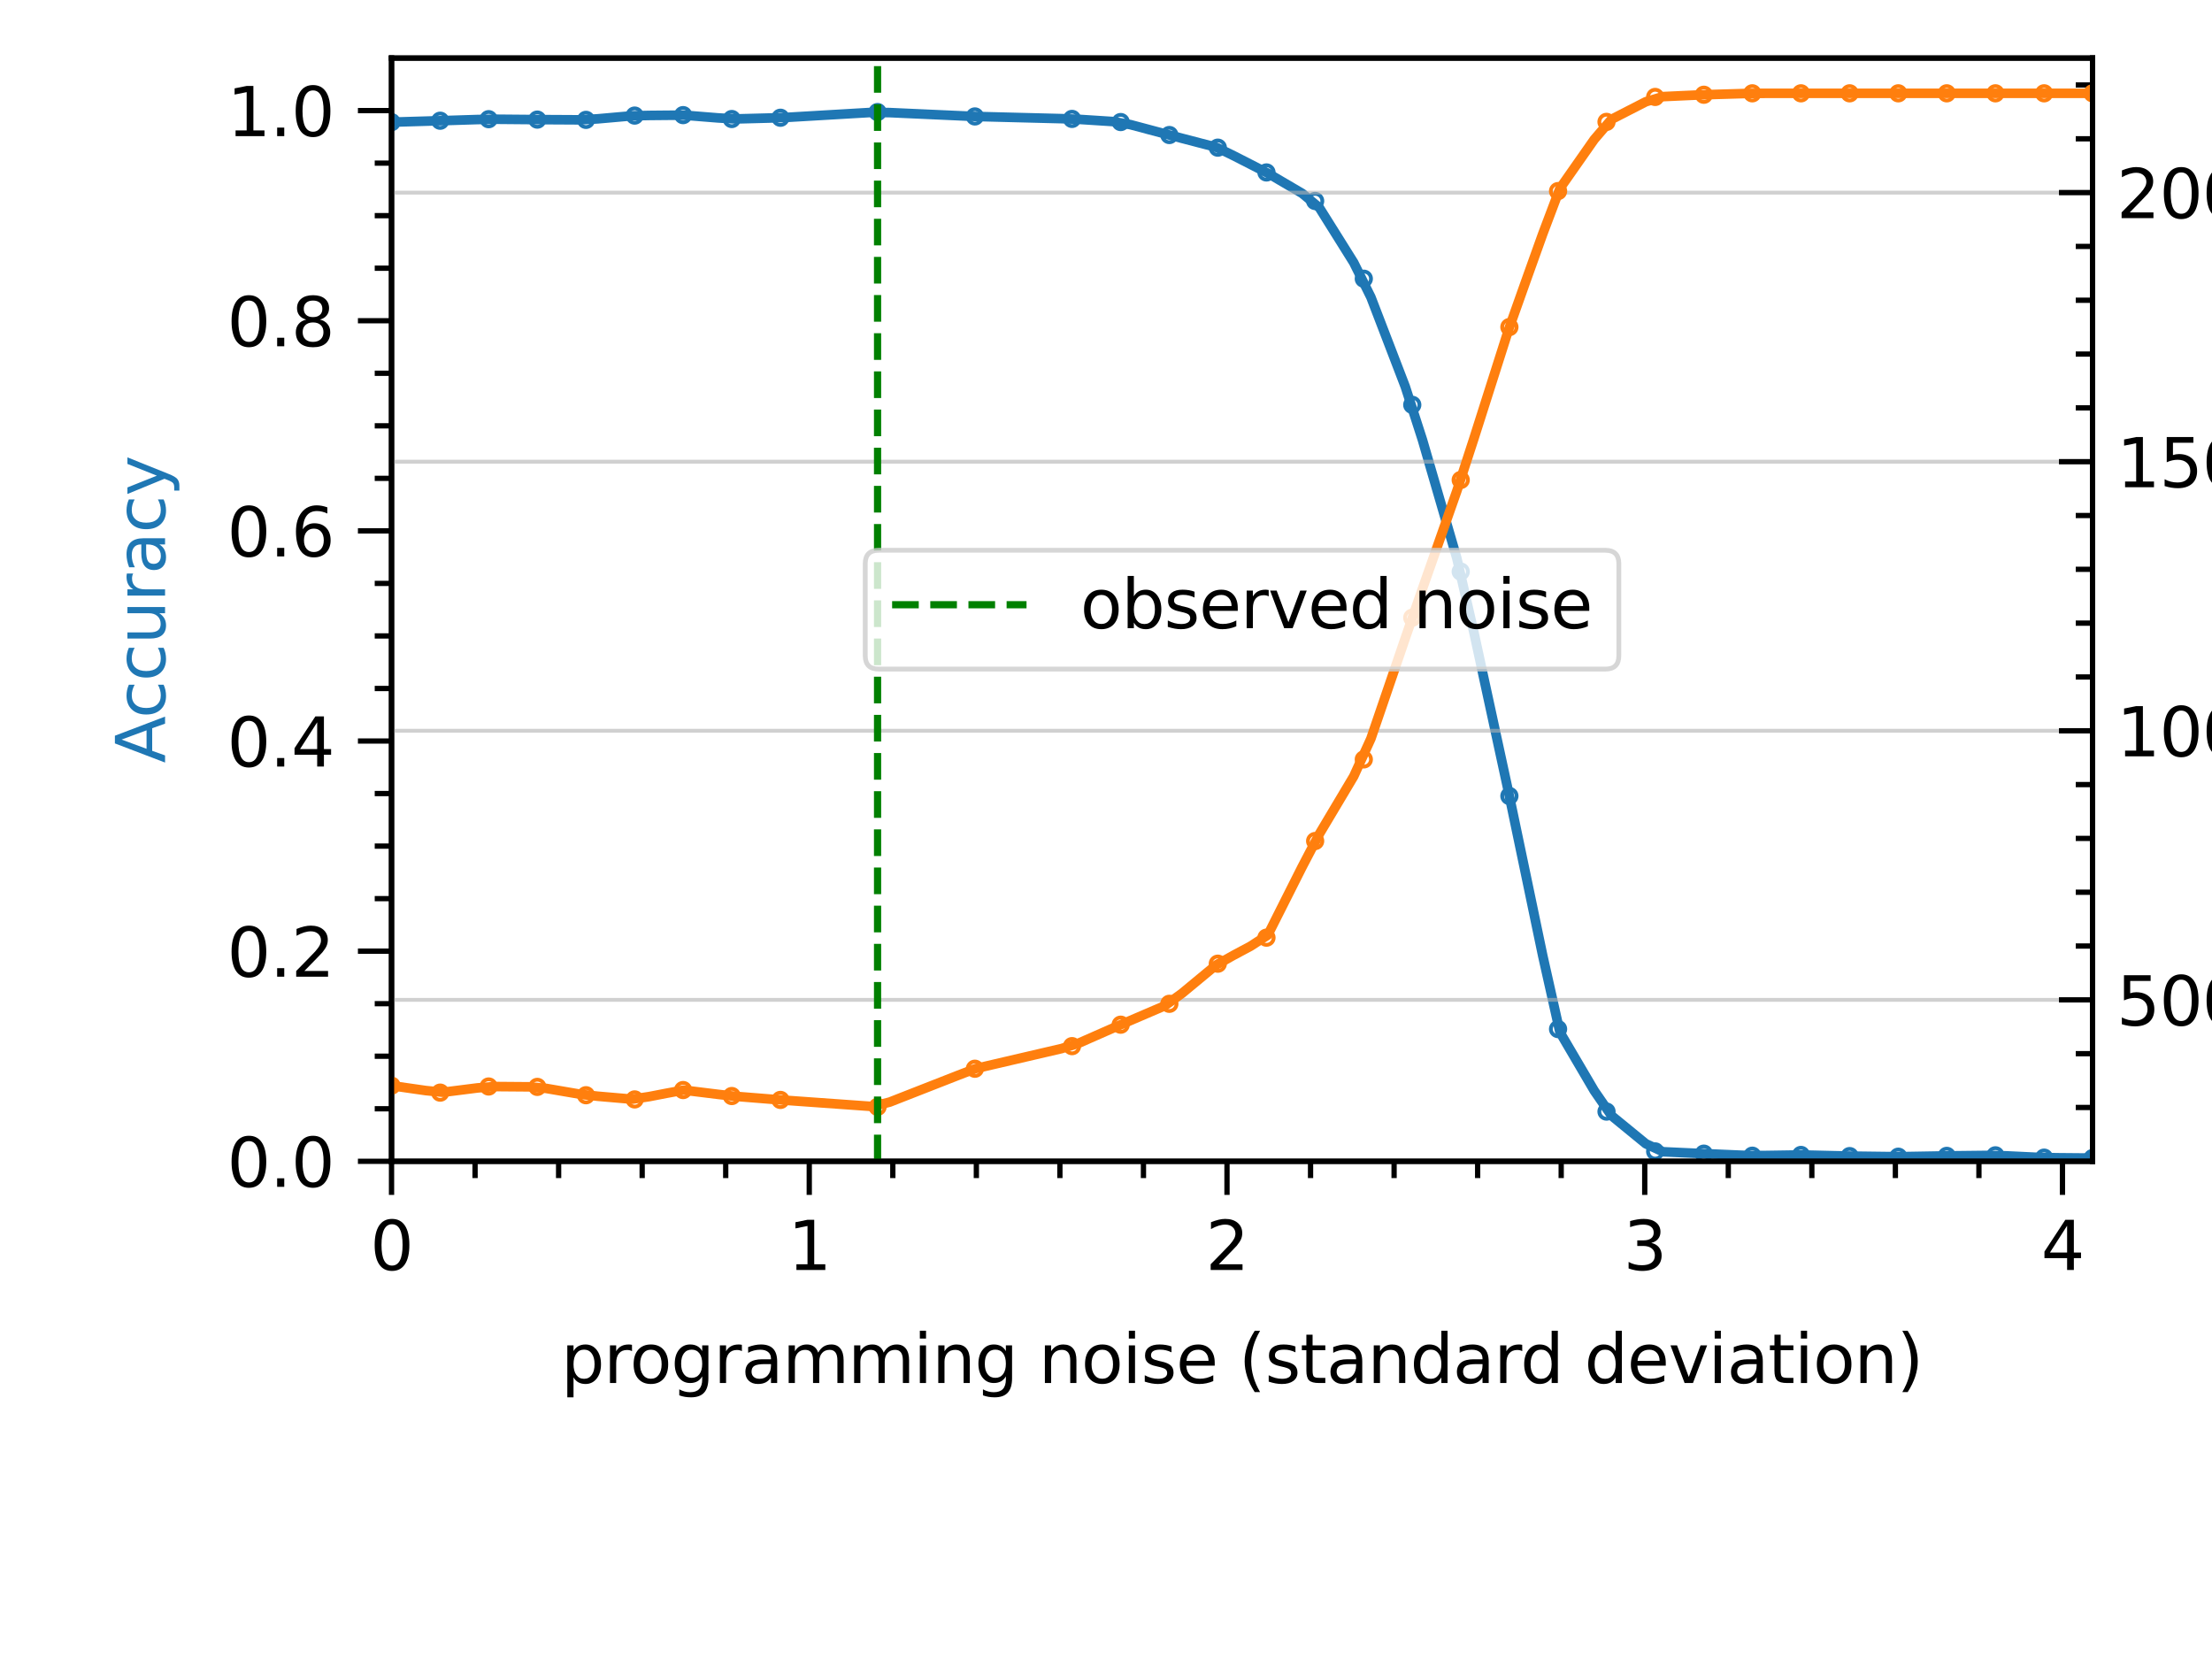 <?xml version="1.0" encoding="utf-8" standalone="no"?>
<!DOCTYPE svg PUBLIC "-//W3C//DTD SVG 1.1//EN"
  "http://www.w3.org/Graphics/SVG/1.1/DTD/svg11.dtd">
<svg xmlns:xlink="http://www.w3.org/1999/xlink" width="460.8pt" height="345.6pt" viewBox="0 0 460.8 345.6" xmlns="http://www.w3.org/2000/svg" version="1.1">
 <defs>
  <style type="text/css">*{stroke-linejoin: round; stroke-linecap: butt}</style>
 </defs>
 <g id="figure_1">
  <g id="patch_1">
   <path d="M 0 345.6 
L 460.8 345.6 
L 460.8 0 
L 0 0 
z
" style="fill: #ffffff"/>
  </g>
  <g id="axes_1">
   <g id="patch_2">
    <path d="M 81.562 241.92 
L 435.917 241.92 
L 435.917 12.096 
L 81.562 12.096 
z
" style="fill: #ffffff"/>
   </g>
   <g id="matplotlib.axis_1">
    <g id="xtick_1">
     <g id="line2d_1">
      <defs>
       <path id="m1266abb946" d="M 0 0 
L 0 7 
" style="stroke: #000000; stroke-width: 1.1"/>
      </defs>
      <g>
       <use xlink:href="#m1266abb946" x="81.562" y="241.92" style="fill-opacity: 0; stroke: #000000; stroke-width: 1.1"/>
      </g>
     </g>
     <g id="text_1">
      <!-- 0 -->
      <g transform="translate(77.108 264.558) scale(0.14 -0.14)">
       <defs>
        <path id="DejaVuSans-30" d="M 2034 4250 
Q 1547 4250 1301 3770 
Q 1056 3291 1056 2328 
Q 1056 1369 1301 889 
Q 1547 409 2034 409 
Q 2525 409 2770 889 
Q 3016 1369 3016 2328 
Q 3016 3291 2770 3770 
Q 2525 4250 2034 4250 
z
M 2034 4750 
Q 2819 4750 3233 4129 
Q 3647 3509 3647 2328 
Q 3647 1150 3233 529 
Q 2819 -91 2034 -91 
Q 1250 -91 836 529 
Q 422 1150 422 2328 
Q 422 3509 836 4129 
Q 1250 4750 2034 4750 
z
" transform="scale(0.016)"/>
       </defs>
       <use xlink:href="#DejaVuSans-30"/>
      </g>
     </g>
    </g>
    <g id="xtick_2">
     <g id="line2d_2">
      <g>
       <use xlink:href="#m1266abb946" x="168.584" y="241.92" style="fill-opacity: 0; stroke: #000000; stroke-width: 1.1"/>
      </g>
     </g>
     <g id="text_2">
      <!-- 1 -->
      <g transform="translate(164.13 264.558) scale(0.14 -0.14)">
       <defs>
        <path id="DejaVuSans-31" d="M 794 531 
L 1825 531 
L 1825 4091 
L 703 3866 
L 703 4441 
L 1819 4666 
L 2450 4666 
L 2450 531 
L 3481 531 
L 3481 0 
L 794 0 
L 794 531 
z
" transform="scale(0.016)"/>
       </defs>
       <use xlink:href="#DejaVuSans-31"/>
      </g>
     </g>
    </g>
    <g id="xtick_3">
     <g id="line2d_3">
      <g>
       <use xlink:href="#m1266abb946" x="255.606" y="241.92" style="fill-opacity: 0; stroke: #000000; stroke-width: 1.1"/>
      </g>
     </g>
     <g id="text_3">
      <!-- 2 -->
      <g transform="translate(251.153 264.558) scale(0.14 -0.14)">
       <defs>
        <path id="DejaVuSans-32" d="M 1228 531 
L 3431 531 
L 3431 0 
L 469 0 
L 469 531 
Q 828 903 1448 1529 
Q 2069 2156 2228 2338 
Q 2531 2678 2651 2914 
Q 2772 3150 2772 3378 
Q 2772 3750 2511 3984 
Q 2250 4219 1831 4219 
Q 1534 4219 1204 4116 
Q 875 4013 500 3803 
L 500 4441 
Q 881 4594 1212 4672 
Q 1544 4750 1819 4750 
Q 2544 4750 2975 4387 
Q 3406 4025 3406 3419 
Q 3406 3131 3298 2873 
Q 3191 2616 2906 2266 
Q 2828 2175 2409 1742 
Q 1991 1309 1228 531 
z
" transform="scale(0.016)"/>
       </defs>
       <use xlink:href="#DejaVuSans-32"/>
      </g>
     </g>
    </g>
    <g id="xtick_4">
     <g id="line2d_4">
      <g>
       <use xlink:href="#m1266abb946" x="342.629" y="241.92" style="fill-opacity: 0; stroke: #000000; stroke-width: 1.1"/>
      </g>
     </g>
     <g id="text_4">
      <!-- 3 -->
      <g transform="translate(338.175 264.558) scale(0.14 -0.14)">
       <defs>
        <path id="DejaVuSans-33" d="M 2597 2516 
Q 3050 2419 3304 2112 
Q 3559 1806 3559 1356 
Q 3559 666 3084 287 
Q 2609 -91 1734 -91 
Q 1441 -91 1130 -33 
Q 819 25 488 141 
L 488 750 
Q 750 597 1062 519 
Q 1375 441 1716 441 
Q 2309 441 2620 675 
Q 2931 909 2931 1356 
Q 2931 1769 2642 2001 
Q 2353 2234 1838 2234 
L 1294 2234 
L 1294 2753 
L 1863 2753 
Q 2328 2753 2575 2939 
Q 2822 3125 2822 3475 
Q 2822 3834 2567 4026 
Q 2313 4219 1838 4219 
Q 1578 4219 1281 4162 
Q 984 4106 628 3988 
L 628 4550 
Q 988 4650 1302 4700 
Q 1616 4750 1894 4750 
Q 2613 4750 3031 4423 
Q 3450 4097 3450 3541 
Q 3450 3153 3228 2886 
Q 3006 2619 2597 2516 
z
" transform="scale(0.016)"/>
       </defs>
       <use xlink:href="#DejaVuSans-33"/>
      </g>
     </g>
    </g>
    <g id="xtick_5">
     <g id="line2d_5">
      <g>
       <use xlink:href="#m1266abb946" x="429.651" y="241.92" style="fill-opacity: 0; stroke: #000000; stroke-width: 1.1"/>
      </g>
     </g>
     <g id="text_5">
      <!-- 4 -->
      <g transform="translate(425.197 264.558) scale(0.14 -0.14)">
       <defs>
        <path id="DejaVuSans-34" d="M 2419 4116 
L 825 1625 
L 2419 1625 
L 2419 4116 
z
M 2253 4666 
L 3047 4666 
L 3047 1625 
L 3713 1625 
L 3713 1100 
L 3047 1100 
L 3047 0 
L 2419 0 
L 2419 1100 
L 313 1100 
L 313 1709 
L 2253 4666 
z
" transform="scale(0.016)"/>
       </defs>
       <use xlink:href="#DejaVuSans-34"/>
      </g>
     </g>
    </g>
    <g id="xtick_6">
     <g id="line2d_6">
      <defs>
       <path id="m0840fc7a3e" d="M 0 0 
L 0 3.5 
" style="stroke: #000000; stroke-width: 1.1"/>
      </defs>
      <g>
       <use xlink:href="#m0840fc7a3e" x="98.966" y="241.92" style="fill-opacity: 0; stroke: #000000; stroke-width: 1.1"/>
      </g>
     </g>
    </g>
    <g id="xtick_7">
     <g id="line2d_7">
      <g>
       <use xlink:href="#m0840fc7a3e" x="116.371" y="241.92" style="fill-opacity: 0; stroke: #000000; stroke-width: 1.1"/>
      </g>
     </g>
    </g>
    <g id="xtick_8">
     <g id="line2d_8">
      <g>
       <use xlink:href="#m0840fc7a3e" x="133.775" y="241.92" style="fill-opacity: 0; stroke: #000000; stroke-width: 1.1"/>
      </g>
     </g>
    </g>
    <g id="xtick_9">
     <g id="line2d_9">
      <g>
       <use xlink:href="#m0840fc7a3e" x="151.18" y="241.92" style="fill-opacity: 0; stroke: #000000; stroke-width: 1.1"/>
      </g>
     </g>
    </g>
    <g id="xtick_10">
     <g id="line2d_10">
      <g>
       <use xlink:href="#m0840fc7a3e" x="185.988" y="241.92" style="fill-opacity: 0; stroke: #000000; stroke-width: 1.1"/>
      </g>
     </g>
    </g>
    <g id="xtick_11">
     <g id="line2d_11">
      <g>
       <use xlink:href="#m0840fc7a3e" x="203.393" y="241.92" style="fill-opacity: 0; stroke: #000000; stroke-width: 1.1"/>
      </g>
     </g>
    </g>
    <g id="xtick_12">
     <g id="line2d_12">
      <g>
       <use xlink:href="#m0840fc7a3e" x="220.797" y="241.92" style="fill-opacity: 0; stroke: #000000; stroke-width: 1.1"/>
      </g>
     </g>
    </g>
    <g id="xtick_13">
     <g id="line2d_13">
      <g>
       <use xlink:href="#m0840fc7a3e" x="238.202" y="241.92" style="fill-opacity: 0; stroke: #000000; stroke-width: 1.1"/>
      </g>
     </g>
    </g>
    <g id="xtick_14">
     <g id="line2d_14">
      <g>
       <use xlink:href="#m0840fc7a3e" x="273.011" y="241.92" style="fill-opacity: 0; stroke: #000000; stroke-width: 1.1"/>
      </g>
     </g>
    </g>
    <g id="xtick_15">
     <g id="line2d_15">
      <g>
       <use xlink:href="#m0840fc7a3e" x="290.415" y="241.92" style="fill-opacity: 0; stroke: #000000; stroke-width: 1.1"/>
      </g>
     </g>
    </g>
    <g id="xtick_16">
     <g id="line2d_16">
      <g>
       <use xlink:href="#m0840fc7a3e" x="307.82" y="241.92" style="fill-opacity: 0; stroke: #000000; stroke-width: 1.1"/>
      </g>
     </g>
    </g>
    <g id="xtick_17">
     <g id="line2d_17">
      <g>
       <use xlink:href="#m0840fc7a3e" x="325.224" y="241.92" style="fill-opacity: 0; stroke: #000000; stroke-width: 1.1"/>
      </g>
     </g>
    </g>
    <g id="xtick_18">
     <g id="line2d_18">
      <g>
       <use xlink:href="#m0840fc7a3e" x="360.033" y="241.92" style="fill-opacity: 0; stroke: #000000; stroke-width: 1.1"/>
      </g>
     </g>
    </g>
    <g id="xtick_19">
     <g id="line2d_19">
      <g>
       <use xlink:href="#m0840fc7a3e" x="377.438" y="241.92" style="fill-opacity: 0; stroke: #000000; stroke-width: 1.1"/>
      </g>
     </g>
    </g>
    <g id="xtick_20">
     <g id="line2d_20">
      <g>
       <use xlink:href="#m0840fc7a3e" x="394.842" y="241.92" style="fill-opacity: 0; stroke: #000000; stroke-width: 1.1"/>
      </g>
     </g>
    </g>
    <g id="xtick_21">
     <g id="line2d_21">
      <g>
       <use xlink:href="#m0840fc7a3e" x="412.247" y="241.92" style="fill-opacity: 0; stroke: #000000; stroke-width: 1.1"/>
      </g>
     </g>
    </g>
    <g id="text_6">
     <!-- programming noise (standard deviation) -->
     <g transform="translate(116.879 288.107) scale(0.14 -0.14)">
      <defs>
       <path id="DejaVuSans-70" d="M 1159 525 
L 1159 -1331 
L 581 -1331 
L 581 3500 
L 1159 3500 
L 1159 2969 
Q 1341 3281 1617 3432 
Q 1894 3584 2278 3584 
Q 2916 3584 3314 3078 
Q 3713 2572 3713 1747 
Q 3713 922 3314 415 
Q 2916 -91 2278 -91 
Q 1894 -91 1617 61 
Q 1341 213 1159 525 
z
M 3116 1747 
Q 3116 2381 2855 2742 
Q 2594 3103 2138 3103 
Q 1681 3103 1420 2742 
Q 1159 2381 1159 1747 
Q 1159 1113 1420 752 
Q 1681 391 2138 391 
Q 2594 391 2855 752 
Q 3116 1113 3116 1747 
z
" transform="scale(0.016)"/>
       <path id="DejaVuSans-72" d="M 2631 2963 
Q 2534 3019 2420 3045 
Q 2306 3072 2169 3072 
Q 1681 3072 1420 2755 
Q 1159 2438 1159 1844 
L 1159 0 
L 581 0 
L 581 3500 
L 1159 3500 
L 1159 2956 
Q 1341 3275 1631 3429 
Q 1922 3584 2338 3584 
Q 2397 3584 2469 3576 
Q 2541 3569 2628 3553 
L 2631 2963 
z
" transform="scale(0.016)"/>
       <path id="DejaVuSans-6f" d="M 1959 3097 
Q 1497 3097 1228 2736 
Q 959 2375 959 1747 
Q 959 1119 1226 758 
Q 1494 397 1959 397 
Q 2419 397 2687 759 
Q 2956 1122 2956 1747 
Q 2956 2369 2687 2733 
Q 2419 3097 1959 3097 
z
M 1959 3584 
Q 2709 3584 3137 3096 
Q 3566 2609 3566 1747 
Q 3566 888 3137 398 
Q 2709 -91 1959 -91 
Q 1206 -91 779 398 
Q 353 888 353 1747 
Q 353 2609 779 3096 
Q 1206 3584 1959 3584 
z
" transform="scale(0.016)"/>
       <path id="DejaVuSans-67" d="M 2906 1791 
Q 2906 2416 2648 2759 
Q 2391 3103 1925 3103 
Q 1463 3103 1205 2759 
Q 947 2416 947 1791 
Q 947 1169 1205 825 
Q 1463 481 1925 481 
Q 2391 481 2648 825 
Q 2906 1169 2906 1791 
z
M 3481 434 
Q 3481 -459 3084 -895 
Q 2688 -1331 1869 -1331 
Q 1566 -1331 1297 -1286 
Q 1028 -1241 775 -1147 
L 775 -588 
Q 1028 -725 1275 -790 
Q 1522 -856 1778 -856 
Q 2344 -856 2625 -561 
Q 2906 -266 2906 331 
L 2906 616 
Q 2728 306 2450 153 
Q 2172 0 1784 0 
Q 1141 0 747 490 
Q 353 981 353 1791 
Q 353 2603 747 3093 
Q 1141 3584 1784 3584 
Q 2172 3584 2450 3431 
Q 2728 3278 2906 2969 
L 2906 3500 
L 3481 3500 
L 3481 434 
z
" transform="scale(0.016)"/>
       <path id="DejaVuSans-61" d="M 2194 1759 
Q 1497 1759 1228 1600 
Q 959 1441 959 1056 
Q 959 750 1161 570 
Q 1363 391 1709 391 
Q 2188 391 2477 730 
Q 2766 1069 2766 1631 
L 2766 1759 
L 2194 1759 
z
M 3341 1997 
L 3341 0 
L 2766 0 
L 2766 531 
Q 2569 213 2275 61 
Q 1981 -91 1556 -91 
Q 1019 -91 701 211 
Q 384 513 384 1019 
Q 384 1609 779 1909 
Q 1175 2209 1959 2209 
L 2766 2209 
L 2766 2266 
Q 2766 2663 2505 2880 
Q 2244 3097 1772 3097 
Q 1472 3097 1187 3025 
Q 903 2953 641 2809 
L 641 3341 
Q 956 3463 1253 3523 
Q 1550 3584 1831 3584 
Q 2591 3584 2966 3190 
Q 3341 2797 3341 1997 
z
" transform="scale(0.016)"/>
       <path id="DejaVuSans-6d" d="M 3328 2828 
Q 3544 3216 3844 3400 
Q 4144 3584 4550 3584 
Q 5097 3584 5394 3201 
Q 5691 2819 5691 2113 
L 5691 0 
L 5113 0 
L 5113 2094 
Q 5113 2597 4934 2840 
Q 4756 3084 4391 3084 
Q 3944 3084 3684 2787 
Q 3425 2491 3425 1978 
L 3425 0 
L 2847 0 
L 2847 2094 
Q 2847 2600 2669 2842 
Q 2491 3084 2119 3084 
Q 1678 3084 1418 2786 
Q 1159 2488 1159 1978 
L 1159 0 
L 581 0 
L 581 3500 
L 1159 3500 
L 1159 2956 
Q 1356 3278 1631 3431 
Q 1906 3584 2284 3584 
Q 2666 3584 2933 3390 
Q 3200 3197 3328 2828 
z
" transform="scale(0.016)"/>
       <path id="DejaVuSans-69" d="M 603 3500 
L 1178 3500 
L 1178 0 
L 603 0 
L 603 3500 
z
M 603 4863 
L 1178 4863 
L 1178 4134 
L 603 4134 
L 603 4863 
z
" transform="scale(0.016)"/>
       <path id="DejaVuSans-6e" d="M 3513 2113 
L 3513 0 
L 2938 0 
L 2938 2094 
Q 2938 2591 2744 2837 
Q 2550 3084 2163 3084 
Q 1697 3084 1428 2787 
Q 1159 2491 1159 1978 
L 1159 0 
L 581 0 
L 581 3500 
L 1159 3500 
L 1159 2956 
Q 1366 3272 1645 3428 
Q 1925 3584 2291 3584 
Q 2894 3584 3203 3211 
Q 3513 2838 3513 2113 
z
" transform="scale(0.016)"/>
       <path id="DejaVuSans-20" transform="scale(0.016)"/>
       <path id="DejaVuSans-73" d="M 2834 3397 
L 2834 2853 
Q 2591 2978 2328 3040 
Q 2066 3103 1784 3103 
Q 1356 3103 1142 2972 
Q 928 2841 928 2578 
Q 928 2378 1081 2264 
Q 1234 2150 1697 2047 
L 1894 2003 
Q 2506 1872 2764 1633 
Q 3022 1394 3022 966 
Q 3022 478 2636 193 
Q 2250 -91 1575 -91 
Q 1294 -91 989 -36 
Q 684 19 347 128 
L 347 722 
Q 666 556 975 473 
Q 1284 391 1588 391 
Q 1994 391 2212 530 
Q 2431 669 2431 922 
Q 2431 1156 2273 1281 
Q 2116 1406 1581 1522 
L 1381 1569 
Q 847 1681 609 1914 
Q 372 2147 372 2553 
Q 372 3047 722 3315 
Q 1072 3584 1716 3584 
Q 2034 3584 2315 3537 
Q 2597 3491 2834 3397 
z
" transform="scale(0.016)"/>
       <path id="DejaVuSans-65" d="M 3597 1894 
L 3597 1613 
L 953 1613 
Q 991 1019 1311 708 
Q 1631 397 2203 397 
Q 2534 397 2845 478 
Q 3156 559 3463 722 
L 3463 178 
Q 3153 47 2828 -22 
Q 2503 -91 2169 -91 
Q 1331 -91 842 396 
Q 353 884 353 1716 
Q 353 2575 817 3079 
Q 1281 3584 2069 3584 
Q 2775 3584 3186 3129 
Q 3597 2675 3597 1894 
z
M 3022 2063 
Q 3016 2534 2758 2815 
Q 2500 3097 2075 3097 
Q 1594 3097 1305 2825 
Q 1016 2553 972 2059 
L 3022 2063 
z
" transform="scale(0.016)"/>
       <path id="DejaVuSans-28" d="M 1984 4856 
Q 1566 4138 1362 3434 
Q 1159 2731 1159 2009 
Q 1159 1288 1364 580 
Q 1569 -128 1984 -844 
L 1484 -844 
Q 1016 -109 783 600 
Q 550 1309 550 2009 
Q 550 2706 781 3412 
Q 1013 4119 1484 4856 
L 1984 4856 
z
" transform="scale(0.016)"/>
       <path id="DejaVuSans-74" d="M 1172 4494 
L 1172 3500 
L 2356 3500 
L 2356 3053 
L 1172 3053 
L 1172 1153 
Q 1172 725 1289 603 
Q 1406 481 1766 481 
L 2356 481 
L 2356 0 
L 1766 0 
Q 1100 0 847 248 
Q 594 497 594 1153 
L 594 3053 
L 172 3053 
L 172 3500 
L 594 3500 
L 594 4494 
L 1172 4494 
z
" transform="scale(0.016)"/>
       <path id="DejaVuSans-64" d="M 2906 2969 
L 2906 4863 
L 3481 4863 
L 3481 0 
L 2906 0 
L 2906 525 
Q 2725 213 2448 61 
Q 2172 -91 1784 -91 
Q 1150 -91 751 415 
Q 353 922 353 1747 
Q 353 2572 751 3078 
Q 1150 3584 1784 3584 
Q 2172 3584 2448 3432 
Q 2725 3281 2906 2969 
z
M 947 1747 
Q 947 1113 1208 752 
Q 1469 391 1925 391 
Q 2381 391 2643 752 
Q 2906 1113 2906 1747 
Q 2906 2381 2643 2742 
Q 2381 3103 1925 3103 
Q 1469 3103 1208 2742 
Q 947 2381 947 1747 
z
" transform="scale(0.016)"/>
       <path id="DejaVuSans-76" d="M 191 3500 
L 800 3500 
L 1894 563 
L 2988 3500 
L 3597 3500 
L 2284 0 
L 1503 0 
L 191 3500 
z
" transform="scale(0.016)"/>
       <path id="DejaVuSans-29" d="M 513 4856 
L 1013 4856 
Q 1481 4119 1714 3412 
Q 1947 2706 1947 2009 
Q 1947 1309 1714 600 
Q 1481 -109 1013 -844 
L 513 -844 
Q 928 -128 1133 580 
Q 1338 1288 1338 2009 
Q 1338 2731 1133 3434 
Q 928 4138 513 4856 
z
" transform="scale(0.016)"/>
      </defs>
      <use xlink:href="#DejaVuSans-70"/>
      <use xlink:href="#DejaVuSans-72" x="63.477"/>
      <use xlink:href="#DejaVuSans-6f" x="102.34"/>
      <use xlink:href="#DejaVuSans-67" x="163.521"/>
      <use xlink:href="#DejaVuSans-72" x="226.998"/>
      <use xlink:href="#DejaVuSans-61" x="268.111"/>
      <use xlink:href="#DejaVuSans-6d" x="329.391"/>
      <use xlink:href="#DejaVuSans-6d" x="426.803"/>
      <use xlink:href="#DejaVuSans-69" x="524.215"/>
      <use xlink:href="#DejaVuSans-6e" x="551.998"/>
      <use xlink:href="#DejaVuSans-67" x="615.377"/>
      <use xlink:href="#DejaVuSans-20" x="678.854"/>
      <use xlink:href="#DejaVuSans-6e" x="710.641"/>
      <use xlink:href="#DejaVuSans-6f" x="774.02"/>
      <use xlink:href="#DejaVuSans-69" x="835.201"/>
      <use xlink:href="#DejaVuSans-73" x="862.984"/>
      <use xlink:href="#DejaVuSans-65" x="915.084"/>
      <use xlink:href="#DejaVuSans-20" x="976.607"/>
      <use xlink:href="#DejaVuSans-28" x="1008.395"/>
      <use xlink:href="#DejaVuSans-73" x="1047.408"/>
      <use xlink:href="#DejaVuSans-74" x="1099.508"/>
      <use xlink:href="#DejaVuSans-61" x="1138.717"/>
      <use xlink:href="#DejaVuSans-6e" x="1199.996"/>
      <use xlink:href="#DejaVuSans-64" x="1263.375"/>
      <use xlink:href="#DejaVuSans-61" x="1326.852"/>
      <use xlink:href="#DejaVuSans-72" x="1388.131"/>
      <use xlink:href="#DejaVuSans-64" x="1427.494"/>
      <use xlink:href="#DejaVuSans-20" x="1490.971"/>
      <use xlink:href="#DejaVuSans-64" x="1522.758"/>
      <use xlink:href="#DejaVuSans-65" x="1586.234"/>
      <use xlink:href="#DejaVuSans-76" x="1647.758"/>
      <use xlink:href="#DejaVuSans-69" x="1706.938"/>
      <use xlink:href="#DejaVuSans-61" x="1734.721"/>
      <use xlink:href="#DejaVuSans-74" x="1796"/>
      <use xlink:href="#DejaVuSans-69" x="1835.209"/>
      <use xlink:href="#DejaVuSans-6f" x="1862.992"/>
      <use xlink:href="#DejaVuSans-6e" x="1924.174"/>
      <use xlink:href="#DejaVuSans-29" x="1987.553"/>
     </g>
    </g>
   </g>
   <g id="matplotlib.axis_2">
    <g id="ytick_1">
     <g id="line2d_22">
      <defs>
       <path id="m6074c2ec5b" d="M 0 0 
L -7 0 
" style="stroke: #000000; stroke-width: 1.1"/>
      </defs>
      <g>
       <use xlink:href="#m6074c2ec5b" x="81.562" y="241.92" style="fill-opacity: 0; stroke: #000000; stroke-width: 1.1"/>
      </g>
     </g>
     <g id="text_7">
      <!-- 0.0 -->
      <g transform="translate(47.297 247.239) scale(0.14 -0.14)">
       <defs>
        <path id="DejaVuSans-2e" d="M 684 794 
L 1344 794 
L 1344 0 
L 684 0 
L 684 794 
z
" transform="scale(0.016)"/>
       </defs>
       <use xlink:href="#DejaVuSans-30"/>
       <use xlink:href="#DejaVuSans-2e" x="63.623"/>
       <use xlink:href="#DejaVuSans-30" x="95.41"/>
      </g>
     </g>
    </g>
    <g id="ytick_2">
     <g id="line2d_23">
      <g>
       <use xlink:href="#m6074c2ec5b" x="81.562" y="198.144" style="fill-opacity: 0; stroke: #000000; stroke-width: 1.1"/>
      </g>
     </g>
     <g id="text_8">
      <!-- 0.2 -->
      <g transform="translate(47.297 203.463) scale(0.14 -0.14)">
       <use xlink:href="#DejaVuSans-30"/>
       <use xlink:href="#DejaVuSans-2e" x="63.623"/>
       <use xlink:href="#DejaVuSans-32" x="95.41"/>
      </g>
     </g>
    </g>
    <g id="ytick_3">
     <g id="line2d_24">
      <g>
       <use xlink:href="#m6074c2ec5b" x="81.562" y="154.368" style="fill-opacity: 0; stroke: #000000; stroke-width: 1.1"/>
      </g>
     </g>
     <g id="text_9">
      <!-- 0.4 -->
      <g transform="translate(47.297 159.687) scale(0.14 -0.14)">
       <use xlink:href="#DejaVuSans-30"/>
       <use xlink:href="#DejaVuSans-2e" x="63.623"/>
       <use xlink:href="#DejaVuSans-34" x="95.41"/>
      </g>
     </g>
    </g>
    <g id="ytick_4">
     <g id="line2d_25">
      <g>
       <use xlink:href="#m6074c2ec5b" x="81.562" y="110.592" style="fill-opacity: 0; stroke: #000000; stroke-width: 1.1"/>
      </g>
     </g>
     <g id="text_10">
      <!-- 0.6 -->
      <g transform="translate(47.297 115.911) scale(0.14 -0.14)">
       <defs>
        <path id="DejaVuSans-36" d="M 2113 2584 
Q 1688 2584 1439 2293 
Q 1191 2003 1191 1497 
Q 1191 994 1439 701 
Q 1688 409 2113 409 
Q 2538 409 2786 701 
Q 3034 994 3034 1497 
Q 3034 2003 2786 2293 
Q 2538 2584 2113 2584 
z
M 3366 4563 
L 3366 3988 
Q 3128 4100 2886 4159 
Q 2644 4219 2406 4219 
Q 1781 4219 1451 3797 
Q 1122 3375 1075 2522 
Q 1259 2794 1537 2939 
Q 1816 3084 2150 3084 
Q 2853 3084 3261 2657 
Q 3669 2231 3669 1497 
Q 3669 778 3244 343 
Q 2819 -91 2113 -91 
Q 1303 -91 875 529 
Q 447 1150 447 2328 
Q 447 3434 972 4092 
Q 1497 4750 2381 4750 
Q 2619 4750 2861 4703 
Q 3103 4656 3366 4563 
z
" transform="scale(0.016)"/>
       </defs>
       <use xlink:href="#DejaVuSans-30"/>
       <use xlink:href="#DejaVuSans-2e" x="63.623"/>
       <use xlink:href="#DejaVuSans-36" x="95.41"/>
      </g>
     </g>
    </g>
    <g id="ytick_5">
     <g id="line2d_26">
      <g>
       <use xlink:href="#m6074c2ec5b" x="81.562" y="66.816" style="fill-opacity: 0; stroke: #000000; stroke-width: 1.1"/>
      </g>
     </g>
     <g id="text_11">
      <!-- 0.8 -->
      <g transform="translate(47.297 72.135) scale(0.14 -0.14)">
       <defs>
        <path id="DejaVuSans-38" d="M 2034 2216 
Q 1584 2216 1326 1975 
Q 1069 1734 1069 1313 
Q 1069 891 1326 650 
Q 1584 409 2034 409 
Q 2484 409 2743 651 
Q 3003 894 3003 1313 
Q 3003 1734 2745 1975 
Q 2488 2216 2034 2216 
z
M 1403 2484 
Q 997 2584 770 2862 
Q 544 3141 544 3541 
Q 544 4100 942 4425 
Q 1341 4750 2034 4750 
Q 2731 4750 3128 4425 
Q 3525 4100 3525 3541 
Q 3525 3141 3298 2862 
Q 3072 2584 2669 2484 
Q 3125 2378 3379 2068 
Q 3634 1759 3634 1313 
Q 3634 634 3220 271 
Q 2806 -91 2034 -91 
Q 1263 -91 848 271 
Q 434 634 434 1313 
Q 434 1759 690 2068 
Q 947 2378 1403 2484 
z
M 1172 3481 
Q 1172 3119 1398 2916 
Q 1625 2713 2034 2713 
Q 2441 2713 2670 2916 
Q 2900 3119 2900 3481 
Q 2900 3844 2670 4047 
Q 2441 4250 2034 4250 
Q 1625 4250 1398 4047 
Q 1172 3844 1172 3481 
z
" transform="scale(0.016)"/>
       </defs>
       <use xlink:href="#DejaVuSans-30"/>
       <use xlink:href="#DejaVuSans-2e" x="63.623"/>
       <use xlink:href="#DejaVuSans-38" x="95.41"/>
      </g>
     </g>
    </g>
    <g id="ytick_6">
     <g id="line2d_27">
      <g>
       <use xlink:href="#m6074c2ec5b" x="81.562" y="23.04" style="fill-opacity: 0; stroke: #000000; stroke-width: 1.1"/>
      </g>
     </g>
     <g id="text_12">
      <!-- 1.0 -->
      <g transform="translate(47.297 28.359) scale(0.14 -0.14)">
       <use xlink:href="#DejaVuSans-31"/>
       <use xlink:href="#DejaVuSans-2e" x="63.623"/>
       <use xlink:href="#DejaVuSans-30" x="95.41"/>
      </g>
     </g>
    </g>
    <g id="ytick_7">
     <g id="line2d_28">
      <defs>
       <path id="m796a689183" d="M 0 0 
L -3.5 0 
" style="stroke: #000000; stroke-width: 1.1"/>
      </defs>
      <g>
       <use xlink:href="#m796a689183" x="81.562" y="230.976" style="fill-opacity: 0; stroke: #000000; stroke-width: 1.1"/>
      </g>
     </g>
    </g>
    <g id="ytick_8">
     <g id="line2d_29">
      <g>
       <use xlink:href="#m796a689183" x="81.562" y="220.032" style="fill-opacity: 0; stroke: #000000; stroke-width: 1.1"/>
      </g>
     </g>
    </g>
    <g id="ytick_9">
     <g id="line2d_30">
      <g>
       <use xlink:href="#m796a689183" x="81.562" y="209.088" style="fill-opacity: 0; stroke: #000000; stroke-width: 1.1"/>
      </g>
     </g>
    </g>
    <g id="ytick_10">
     <g id="line2d_31">
      <g>
       <use xlink:href="#m796a689183" x="81.562" y="187.2" style="fill-opacity: 0; stroke: #000000; stroke-width: 1.1"/>
      </g>
     </g>
    </g>
    <g id="ytick_11">
     <g id="line2d_32">
      <g>
       <use xlink:href="#m796a689183" x="81.562" y="176.256" style="fill-opacity: 0; stroke: #000000; stroke-width: 1.1"/>
      </g>
     </g>
    </g>
    <g id="ytick_12">
     <g id="line2d_33">
      <g>
       <use xlink:href="#m796a689183" x="81.562" y="165.312" style="fill-opacity: 0; stroke: #000000; stroke-width: 1.1"/>
      </g>
     </g>
    </g>
    <g id="ytick_13">
     <g id="line2d_34">
      <g>
       <use xlink:href="#m796a689183" x="81.562" y="143.424" style="fill-opacity: 0; stroke: #000000; stroke-width: 1.1"/>
      </g>
     </g>
    </g>
    <g id="ytick_14">
     <g id="line2d_35">
      <g>
       <use xlink:href="#m796a689183" x="81.562" y="132.48" style="fill-opacity: 0; stroke: #000000; stroke-width: 1.1"/>
      </g>
     </g>
    </g>
    <g id="ytick_15">
     <g id="line2d_36">
      <g>
       <use xlink:href="#m796a689183" x="81.562" y="121.536" style="fill-opacity: 0; stroke: #000000; stroke-width: 1.1"/>
      </g>
     </g>
    </g>
    <g id="ytick_16">
     <g id="line2d_37">
      <g>
       <use xlink:href="#m796a689183" x="81.562" y="99.648" style="fill-opacity: 0; stroke: #000000; stroke-width: 1.1"/>
      </g>
     </g>
    </g>
    <g id="ytick_17">
     <g id="line2d_38">
      <g>
       <use xlink:href="#m796a689183" x="81.562" y="88.704" style="fill-opacity: 0; stroke: #000000; stroke-width: 1.1"/>
      </g>
     </g>
    </g>
    <g id="ytick_18">
     <g id="line2d_39">
      <g>
       <use xlink:href="#m796a689183" x="81.562" y="77.76" style="fill-opacity: 0; stroke: #000000; stroke-width: 1.1"/>
      </g>
     </g>
    </g>
    <g id="ytick_19">
     <g id="line2d_40">
      <g>
       <use xlink:href="#m796a689183" x="81.562" y="55.872" style="fill-opacity: 0; stroke: #000000; stroke-width: 1.1"/>
      </g>
     </g>
    </g>
    <g id="ytick_20">
     <g id="line2d_41">
      <g>
       <use xlink:href="#m796a689183" x="81.562" y="44.928" style="fill-opacity: 0; stroke: #000000; stroke-width: 1.1"/>
      </g>
     </g>
    </g>
    <g id="ytick_21">
     <g id="line2d_42">
      <g>
       <use xlink:href="#m796a689183" x="81.562" y="33.984" style="fill-opacity: 0; stroke: #000000; stroke-width: 1.1"/>
      </g>
     </g>
    </g>
    <g id="text_13">
     <!-- Accuracy -->
     <g style="fill: #1f77b4" transform="translate(34.386 158.967) rotate(-90) scale(0.14 -0.14)">
      <defs>
       <path id="DejaVuSans-41" d="M 2188 4044 
L 1331 1722 
L 3047 1722 
L 2188 4044 
z
M 1831 4666 
L 2547 4666 
L 4325 0 
L 3669 0 
L 3244 1197 
L 1141 1197 
L 716 0 
L 50 0 
L 1831 4666 
z
" transform="scale(0.016)"/>
       <path id="DejaVuSans-63" d="M 3122 3366 
L 3122 2828 
Q 2878 2963 2633 3030 
Q 2388 3097 2138 3097 
Q 1578 3097 1268 2742 
Q 959 2388 959 1747 
Q 959 1106 1268 751 
Q 1578 397 2138 397 
Q 2388 397 2633 464 
Q 2878 531 3122 666 
L 3122 134 
Q 2881 22 2623 -34 
Q 2366 -91 2075 -91 
Q 1284 -91 818 406 
Q 353 903 353 1747 
Q 353 2603 823 3093 
Q 1294 3584 2113 3584 
Q 2378 3584 2631 3529 
Q 2884 3475 3122 3366 
z
" transform="scale(0.016)"/>
       <path id="DejaVuSans-75" d="M 544 1381 
L 544 3500 
L 1119 3500 
L 1119 1403 
Q 1119 906 1312 657 
Q 1506 409 1894 409 
Q 2359 409 2629 706 
Q 2900 1003 2900 1516 
L 2900 3500 
L 3475 3500 
L 3475 0 
L 2900 0 
L 2900 538 
Q 2691 219 2414 64 
Q 2138 -91 1772 -91 
Q 1169 -91 856 284 
Q 544 659 544 1381 
z
M 1991 3584 
L 1991 3584 
z
" transform="scale(0.016)"/>
       <path id="DejaVuSans-79" d="M 2059 -325 
Q 1816 -950 1584 -1140 
Q 1353 -1331 966 -1331 
L 506 -1331 
L 506 -850 
L 844 -850 
Q 1081 -850 1212 -737 
Q 1344 -625 1503 -206 
L 1606 56 
L 191 3500 
L 800 3500 
L 1894 763 
L 2988 3500 
L 3597 3500 
L 2059 -325 
z
" transform="scale(0.016)"/>
      </defs>
      <use xlink:href="#DejaVuSans-41"/>
      <use xlink:href="#DejaVuSans-63" x="66.658"/>
      <use xlink:href="#DejaVuSans-63" x="121.639"/>
      <use xlink:href="#DejaVuSans-75" x="176.619"/>
      <use xlink:href="#DejaVuSans-72" x="239.998"/>
      <use xlink:href="#DejaVuSans-61" x="281.111"/>
      <use xlink:href="#DejaVuSans-63" x="342.391"/>
      <use xlink:href="#DejaVuSans-79" x="397.371"/>
     </g>
    </g>
   </g>
   <g id="line2d_43">
    <defs>
     <path id="me7a27c0de2" d="M 0 1.5 
C 0.398 1.5 0.779 1.342 1.061 1.061 
C 1.342 0.779 1.5 0.398 1.5 0 
C 1.5 -0.398 1.342 -0.779 1.061 -1.061 
C 0.779 -1.342 0.398 -1.5 0 -1.5 
C -0.398 -1.5 -0.779 -1.342 -1.061 -1.061 
C -1.342 -0.779 -1.5 -0.398 -1.5 0 
C -1.5 0.398 -1.342 0.779 -1.061 1.061 
C -0.779 1.342 -0.398 1.5 0 1.5 
z
" style="stroke: #1f77b4; stroke-width: 0.8"/>
    </defs>
    <g clip-path="url(#p7836b0393d)">
     <use xlink:href="#me7a27c0de2" x="81.562" y="25.447" style="fill-opacity: 0; stroke: #1f77b4; stroke-width: 0.8"/>
     <use xlink:href="#me7a27c0de2" x="91.7" y="25.148" style="fill-opacity: 0; stroke: #1f77b4; stroke-width: 0.8"/>
     <use xlink:href="#me7a27c0de2" x="101.794" y="24.828" style="fill-opacity: 0; stroke: #1f77b4; stroke-width: 0.8"/>
     <use xlink:href="#me7a27c0de2" x="111.932" y="24.915" style="fill-opacity: 0; stroke: #1f77b4; stroke-width: 0.8"/>
     <use xlink:href="#me7a27c0de2" x="122.071" y="24.971" style="fill-opacity: 0; stroke: #1f77b4; stroke-width: 0.8"/>
     <use xlink:href="#me7a27c0de2" x="132.209" y="24.077" style="fill-opacity: 0; stroke: #1f77b4; stroke-width: 0.8"/>
     <use xlink:href="#me7a27c0de2" x="142.303" y="23.981" style="fill-opacity: 0; stroke: #1f77b4; stroke-width: 0.8"/>
     <use xlink:href="#me7a27c0de2" x="152.441" y="24.794" style="fill-opacity: 0; stroke: #1f77b4; stroke-width: 0.8"/>
     <use xlink:href="#me7a27c0de2" x="162.579" y="24.529" style="fill-opacity: 0; stroke: #1f77b4; stroke-width: 0.8"/>
     <use xlink:href="#me7a27c0de2" x="182.812" y="23.343" style="fill-opacity: 0; stroke: #1f77b4; stroke-width: 0.8"/>
     <use xlink:href="#me7a27c0de2" x="203.088" y="24.258" style="fill-opacity: 0; stroke: #1f77b4; stroke-width: 0.8"/>
     <use xlink:href="#me7a27c0de2" x="223.321" y="24.771" style="fill-opacity: 0; stroke: #1f77b4; stroke-width: 0.8"/>
     <use xlink:href="#me7a27c0de2" x="233.459" y="25.425" style="fill-opacity: 0; stroke: #1f77b4; stroke-width: 0.8"/>
     <use xlink:href="#me7a27c0de2" x="243.597" y="28.127" style="fill-opacity: 0; stroke: #1f77b4; stroke-width: 0.8"/>
     <use xlink:href="#me7a27c0de2" x="253.692" y="30.759" style="fill-opacity: 0; stroke: #1f77b4; stroke-width: 0.8"/>
     <use xlink:href="#me7a27c0de2" x="263.83" y="35.924" style="fill-opacity: 0; stroke: #1f77b4; stroke-width: 0.8"/>
     <use xlink:href="#me7a27c0de2" x="273.968" y="41.868" style="fill-opacity: 0; stroke: #1f77b4; stroke-width: 0.8"/>
     <use xlink:href="#me7a27c0de2" x="284.106" y="58.063" style="fill-opacity: 0; stroke: #1f77b4; stroke-width: 0.8"/>
     <use xlink:href="#me7a27c0de2" x="294.201" y="84.338" style="fill-opacity: 0; stroke: #1f77b4; stroke-width: 0.8"/>
     <use xlink:href="#me7a27c0de2" x="304.295" y="119.077" style="fill-opacity: 0; stroke: #1f77b4; stroke-width: 0.8"/>
     <use xlink:href="#me7a27c0de2" x="314.434" y="165.826" style="fill-opacity: 0; stroke: #1f77b4; stroke-width: 0.8"/>
     <use xlink:href="#me7a27c0de2" x="324.572" y="214.373" style="fill-opacity: 0; stroke: #1f77b4; stroke-width: 0.8"/>
     <use xlink:href="#me7a27c0de2" x="334.666" y="231.564" style="fill-opacity: 0; stroke: #1f77b4; stroke-width: 0.8"/>
     <use xlink:href="#me7a27c0de2" x="344.804" y="239.861" style="fill-opacity: 0; stroke: #1f77b4; stroke-width: 0.8"/>
     <use xlink:href="#me7a27c0de2" x="354.942" y="240.326" style="fill-opacity: 0; stroke: #1f77b4; stroke-width: 0.8"/>
     <use xlink:href="#me7a27c0de2" x="365.037" y="240.754" style="fill-opacity: 0; stroke: #1f77b4; stroke-width: 0.8"/>
     <use xlink:href="#me7a27c0de2" x="375.175" y="240.596" style="fill-opacity: 0; stroke: #1f77b4; stroke-width: 0.8"/>
     <use xlink:href="#me7a27c0de2" x="385.313" y="240.836" style="fill-opacity: 0; stroke: #1f77b4; stroke-width: 0.8"/>
     <use xlink:href="#me7a27c0de2" x="395.451" y="240.963" style="fill-opacity: 0; stroke: #1f77b4; stroke-width: 0.8"/>
     <use xlink:href="#me7a27c0de2" x="405.546" y="240.791" style="fill-opacity: 0; stroke: #1f77b4; stroke-width: 0.8"/>
     <use xlink:href="#me7a27c0de2" x="415.684" y="240.676" style="fill-opacity: 0; stroke: #1f77b4; stroke-width: 0.8"/>
     <use xlink:href="#me7a27c0de2" x="425.822" y="241.161" style="fill-opacity: 0; stroke: #1f77b4; stroke-width: 0.8"/>
     <use xlink:href="#me7a27c0de2" x="435.917" y="241.248" style="fill-opacity: 0; stroke: #1f77b4; stroke-width: 0.8"/>
    </g>
   </g>
   <g id="line2d_44">
    <path d="M 81.562 25.447 
L 85.141 25.341 
L 88.72 25.236 
L 92.3 25.129 
L 95.879 25.015 
L 99.458 24.902 
L 103.038 24.838 
L 106.617 24.869 
L 110.196 24.9 
L 113.776 24.926 
L 117.355 24.945 
L 120.934 24.965 
L 124.514 24.756 
L 128.093 24.44 
L 131.672 24.124 
L 135.252 24.048 
L 138.831 24.014 
L 142.41 23.989 
L 145.99 24.276 
L 149.569 24.563 
L 153.149 24.775 
L 156.728 24.682 
L 160.307 24.588 
L 163.887 24.452 
L 167.466 24.243 
L 171.045 24.033 
L 174.625 23.823 
L 178.204 23.613 
L 181.783 23.404 
L 185.363 23.458 
L 188.942 23.62 
L 192.521 23.781 
L 196.101 23.943 
L 199.68 24.104 
L 203.259 24.262 
L 206.839 24.353 
L 210.418 24.444 
L 213.997 24.535 
L 217.577 24.626 
L 221.156 24.716 
L 224.735 24.862 
L 228.315 25.093 
L 231.894 25.324 
L 235.473 25.962 
L 239.053 26.916 
L 242.632 27.87 
L 246.211 28.809 
L 249.791 29.742 
L 253.37 30.676 
L 256.95 32.419 
L 260.529 34.243 
L 264.108 36.087 
L 267.688 38.186 
L 271.267 40.285 
L 274.846 43.271 
L 278.426 48.989 
L 282.005 54.707 
L 285.584 61.91 
L 289.164 71.227 
L 292.743 80.544 
L 296.322 91.639 
L 299.902 103.957 
L 303.481 116.275 
L 307.06 131.827 
L 310.64 148.332 
L 314.219 164.837 
L 317.798 181.939 
L 321.378 199.079 
L 324.957 215.029 
L 328.536 221.125 
L 332.116 227.221 
L 335.695 232.406 
L 339.274 235.335 
L 342.854 238.265 
L 346.433 239.935 
L 350.013 240.1 
L 353.592 240.264 
L 357.171 240.42 
L 360.751 240.572 
L 364.33 240.724 
L 367.909 240.709 
L 371.489 240.654 
L 375.068 240.598 
L 378.647 240.678 
L 382.227 240.763 
L 385.806 240.842 
L 389.385 240.887 
L 392.965 240.932 
L 396.544 240.945 
L 400.123 240.884 
L 403.703 240.823 
L 407.282 240.772 
L 410.861 240.731 
L 414.441 240.69 
L 418.02 240.788 
L 421.599 240.959 
L 425.179 241.13 
L 428.758 241.186 
L 432.337 241.217 
L 435.917 241.248 
" clip-path="url(#p7836b0393d)" style="fill: none; stroke: #1f77b4; stroke-width: 2; stroke-linecap: square"/>
   </g>
   <g id="patch_3">
    <path d="M 81.562 241.92 
L 81.562 12.096 
" style="fill: none; stroke: #000000; stroke-width: 1.1; stroke-linejoin: miter; stroke-linecap: square"/>
   </g>
   <g id="patch_4">
    <path d="M 435.917 241.92 
L 435.917 12.096 
" style="fill: none; stroke: #000000; stroke-width: 1.1; stroke-linejoin: miter; stroke-linecap: square"/>
   </g>
   <g id="patch_5">
    <path d="M 81.562 241.92 
L 435.917 241.92 
" style="fill: none; stroke: #000000; stroke-width: 1.1; stroke-linejoin: miter; stroke-linecap: square"/>
   </g>
   <g id="patch_6">
    <path d="M 81.562 12.096 
L 435.917 12.096 
" style="fill: none; stroke: #000000; stroke-width: 1.1; stroke-linejoin: miter; stroke-linecap: square"/>
   </g>
  </g>
  <g id="axes_2">
   <g id="matplotlib.axis_3">
    <g id="ytick_22">
     <g id="line2d_45">
      <path d="M 81.562 208.287 
L 435.917 208.287 
" clip-path="url(#p7836b0393d)" style="fill: none; stroke: #b0b0b0; stroke-opacity: 0.6; stroke-width: 0.8; stroke-linecap: square"/>
     </g>
     <g id="line2d_46">
      <g>
       <use xlink:href="#m6074c2ec5b" x="435.917" y="208.287" style="fill-opacity: 0; stroke: #000000; stroke-width: 1.1"/>
      </g>
     </g>
     <g id="text_14">
      <!-- 5000 -->
      <g transform="translate(440.917 213.606) scale(0.14 -0.14)">
       <defs>
        <path id="DejaVuSans-35" d="M 691 4666 
L 3169 4666 
L 3169 4134 
L 1269 4134 
L 1269 2991 
Q 1406 3038 1543 3061 
Q 1681 3084 1819 3084 
Q 2600 3084 3056 2656 
Q 3513 2228 3513 1497 
Q 3513 744 3044 326 
Q 2575 -91 1722 -91 
Q 1428 -91 1123 -41 
Q 819 9 494 109 
L 494 744 
Q 775 591 1075 516 
Q 1375 441 1709 441 
Q 2250 441 2565 725 
Q 2881 1009 2881 1497 
Q 2881 1984 2565 2268 
Q 2250 2553 1709 2553 
Q 1456 2553 1204 2497 
Q 953 2441 691 2322 
L 691 4666 
z
" transform="scale(0.016)"/>
       </defs>
       <use xlink:href="#DejaVuSans-35"/>
       <use xlink:href="#DejaVuSans-30" x="63.623"/>
       <use xlink:href="#DejaVuSans-30" x="127.246"/>
       <use xlink:href="#DejaVuSans-30" x="190.869"/>
      </g>
     </g>
    </g>
    <g id="ytick_23">
     <g id="line2d_47">
      <path d="M 81.562 152.233 
L 435.917 152.233 
" clip-path="url(#p7836b0393d)" style="fill: none; stroke: #b0b0b0; stroke-opacity: 0.6; stroke-width: 0.8; stroke-linecap: square"/>
     </g>
     <g id="line2d_48">
      <g>
       <use xlink:href="#m6074c2ec5b" x="435.917" y="152.233" style="fill-opacity: 0; stroke: #000000; stroke-width: 1.1"/>
      </g>
     </g>
     <g id="text_15">
      <!-- 10000 -->
      <g transform="translate(440.917 157.551) scale(0.14 -0.14)">
       <use xlink:href="#DejaVuSans-31"/>
       <use xlink:href="#DejaVuSans-30" x="63.623"/>
       <use xlink:href="#DejaVuSans-30" x="127.246"/>
       <use xlink:href="#DejaVuSans-30" x="190.869"/>
       <use xlink:href="#DejaVuSans-30" x="254.492"/>
      </g>
     </g>
    </g>
    <g id="ytick_24">
     <g id="line2d_49">
      <path d="M 81.562 96.178 
L 435.917 96.178 
" clip-path="url(#p7836b0393d)" style="fill: none; stroke: #b0b0b0; stroke-opacity: 0.6; stroke-width: 0.8; stroke-linecap: square"/>
     </g>
     <g id="line2d_50">
      <g>
       <use xlink:href="#m6074c2ec5b" x="435.917" y="96.178" style="fill-opacity: 0; stroke: #000000; stroke-width: 1.1"/>
      </g>
     </g>
     <g id="text_16">
      <!-- 15000 -->
      <g transform="translate(440.917 101.497) scale(0.14 -0.14)">
       <use xlink:href="#DejaVuSans-31"/>
       <use xlink:href="#DejaVuSans-35" x="63.623"/>
       <use xlink:href="#DejaVuSans-30" x="127.246"/>
       <use xlink:href="#DejaVuSans-30" x="190.869"/>
       <use xlink:href="#DejaVuSans-30" x="254.492"/>
      </g>
     </g>
    </g>
    <g id="ytick_25">
     <g id="line2d_51">
      <path d="M 81.562 40.123 
L 435.917 40.123 
" clip-path="url(#p7836b0393d)" style="fill: none; stroke: #b0b0b0; stroke-opacity: 0.6; stroke-width: 0.8; stroke-linecap: square"/>
     </g>
     <g id="line2d_52">
      <g>
       <use xlink:href="#m6074c2ec5b" x="435.917" y="40.123" style="fill-opacity: 0; stroke: #000000; stroke-width: 1.1"/>
      </g>
     </g>
     <g id="text_17">
      <!-- 20000 -->
      <g transform="translate(440.917 45.442) scale(0.14 -0.14)">
       <use xlink:href="#DejaVuSans-32"/>
       <use xlink:href="#DejaVuSans-30" x="63.623"/>
       <use xlink:href="#DejaVuSans-30" x="127.246"/>
       <use xlink:href="#DejaVuSans-30" x="190.869"/>
       <use xlink:href="#DejaVuSans-30" x="254.492"/>
      </g>
     </g>
    </g>
    <g id="ytick_26">
     <g id="line2d_53">
      <g>
       <use xlink:href="#m796a689183" x="435.917" y="230.709" style="fill-opacity: 0; stroke: #000000; stroke-width: 1.1"/>
      </g>
     </g>
    </g>
    <g id="ytick_27">
     <g id="line2d_54">
      <g>
       <use xlink:href="#m796a689183" x="435.917" y="219.498" style="fill-opacity: 0; stroke: #000000; stroke-width: 1.1"/>
      </g>
     </g>
    </g>
    <g id="ytick_28">
     <g id="line2d_55">
      <g>
       <use xlink:href="#m796a689183" x="435.917" y="197.076" style="fill-opacity: 0; stroke: #000000; stroke-width: 1.1"/>
      </g>
     </g>
    </g>
    <g id="ytick_29">
     <g id="line2d_56">
      <g>
       <use xlink:href="#m796a689183" x="435.917" y="185.865" style="fill-opacity: 0; stroke: #000000; stroke-width: 1.1"/>
      </g>
     </g>
    </g>
    <g id="ytick_30">
     <g id="line2d_57">
      <g>
       <use xlink:href="#m796a689183" x="435.917" y="174.654" style="fill-opacity: 0; stroke: #000000; stroke-width: 1.1"/>
      </g>
     </g>
    </g>
    <g id="ytick_31">
     <g id="line2d_58">
      <g>
       <use xlink:href="#m796a689183" x="435.917" y="163.444" style="fill-opacity: 0; stroke: #000000; stroke-width: 1.1"/>
      </g>
     </g>
    </g>
    <g id="ytick_32">
     <g id="line2d_59">
      <g>
       <use xlink:href="#m796a689183" x="435.917" y="141.022" style="fill-opacity: 0; stroke: #000000; stroke-width: 1.1"/>
      </g>
     </g>
    </g>
    <g id="ytick_33">
     <g id="line2d_60">
      <g>
       <use xlink:href="#m796a689183" x="435.917" y="129.811" style="fill-opacity: 0; stroke: #000000; stroke-width: 1.1"/>
      </g>
     </g>
    </g>
    <g id="ytick_34">
     <g id="line2d_61">
      <g>
       <use xlink:href="#m796a689183" x="435.917" y="118.6" style="fill-opacity: 0; stroke: #000000; stroke-width: 1.1"/>
      </g>
     </g>
    </g>
    <g id="ytick_35">
     <g id="line2d_62">
      <g>
       <use xlink:href="#m796a689183" x="435.917" y="107.389" style="fill-opacity: 0; stroke: #000000; stroke-width: 1.1"/>
      </g>
     </g>
    </g>
    <g id="ytick_36">
     <g id="line2d_63">
      <g>
       <use xlink:href="#m796a689183" x="435.917" y="84.967" style="fill-opacity: 0; stroke: #000000; stroke-width: 1.1"/>
      </g>
     </g>
    </g>
    <g id="ytick_37">
     <g id="line2d_64">
      <g>
       <use xlink:href="#m796a689183" x="435.917" y="73.756" style="fill-opacity: 0; stroke: #000000; stroke-width: 1.1"/>
      </g>
     </g>
    </g>
    <g id="ytick_38">
     <g id="line2d_65">
      <g>
       <use xlink:href="#m796a689183" x="435.917" y="62.545" style="fill-opacity: 0; stroke: #000000; stroke-width: 1.1"/>
      </g>
     </g>
    </g>
    <g id="ytick_39">
     <g id="line2d_66">
      <g>
       <use xlink:href="#m796a689183" x="435.917" y="51.334" style="fill-opacity: 0; stroke: #000000; stroke-width: 1.1"/>
      </g>
     </g>
    </g>
    <g id="ytick_40">
     <g id="line2d_67">
      <g>
       <use xlink:href="#m796a689183" x="435.917" y="28.912" style="fill-opacity: 0; stroke: #000000; stroke-width: 1.1"/>
      </g>
     </g>
    </g>
    <g id="ytick_41">
     <g id="line2d_68">
      <g>
       <use xlink:href="#m796a689183" x="435.917" y="17.701" style="fill-opacity: 0; stroke: #000000; stroke-width: 1.1"/>
      </g>
     </g>
    </g>
    <g id="text_18">
     <!-- Number of iterations -->
     <g style="fill: #ff7f0e" transform="translate(506.092 199.543) rotate(-90) scale(0.14 -0.14)">
      <defs>
       <path id="DejaVuSans-4e" d="M 628 4666 
L 1478 4666 
L 3547 763 
L 3547 4666 
L 4159 4666 
L 4159 0 
L 3309 0 
L 1241 3903 
L 1241 0 
L 628 0 
L 628 4666 
z
" transform="scale(0.016)"/>
       <path id="DejaVuSans-62" d="M 3116 1747 
Q 3116 2381 2855 2742 
Q 2594 3103 2138 3103 
Q 1681 3103 1420 2742 
Q 1159 2381 1159 1747 
Q 1159 1113 1420 752 
Q 1681 391 2138 391 
Q 2594 391 2855 752 
Q 3116 1113 3116 1747 
z
M 1159 2969 
Q 1341 3281 1617 3432 
Q 1894 3584 2278 3584 
Q 2916 3584 3314 3078 
Q 3713 2572 3713 1747 
Q 3713 922 3314 415 
Q 2916 -91 2278 -91 
Q 1894 -91 1617 61 
Q 1341 213 1159 525 
L 1159 0 
L 581 0 
L 581 4863 
L 1159 4863 
L 1159 2969 
z
" transform="scale(0.016)"/>
       <path id="DejaVuSans-66" d="M 2375 4863 
L 2375 4384 
L 1825 4384 
Q 1516 4384 1395 4259 
Q 1275 4134 1275 3809 
L 1275 3500 
L 2222 3500 
L 2222 3053 
L 1275 3053 
L 1275 0 
L 697 0 
L 697 3053 
L 147 3053 
L 147 3500 
L 697 3500 
L 697 3744 
Q 697 4328 969 4595 
Q 1241 4863 1831 4863 
L 2375 4863 
z
" transform="scale(0.016)"/>
      </defs>
      <use xlink:href="#DejaVuSans-4e"/>
      <use xlink:href="#DejaVuSans-75" x="74.805"/>
      <use xlink:href="#DejaVuSans-6d" x="138.184"/>
      <use xlink:href="#DejaVuSans-62" x="235.596"/>
      <use xlink:href="#DejaVuSans-65" x="299.072"/>
      <use xlink:href="#DejaVuSans-72" x="360.596"/>
      <use xlink:href="#DejaVuSans-20" x="401.709"/>
      <use xlink:href="#DejaVuSans-6f" x="433.496"/>
      <use xlink:href="#DejaVuSans-66" x="494.678"/>
      <use xlink:href="#DejaVuSans-20" x="529.883"/>
      <use xlink:href="#DejaVuSans-69" x="561.67"/>
      <use xlink:href="#DejaVuSans-74" x="589.453"/>
      <use xlink:href="#DejaVuSans-65" x="628.662"/>
      <use xlink:href="#DejaVuSans-72" x="690.186"/>
      <use xlink:href="#DejaVuSans-61" x="731.299"/>
      <use xlink:href="#DejaVuSans-74" x="792.578"/>
      <use xlink:href="#DejaVuSans-69" x="831.787"/>
      <use xlink:href="#DejaVuSans-6f" x="859.57"/>
      <use xlink:href="#DejaVuSans-6e" x="920.752"/>
      <use xlink:href="#DejaVuSans-73" x="984.131"/>
     </g>
    </g>
   </g>
   <g id="line2d_69">
    <defs>
     <path id="m37e52e3d65" d="M 0 1.5 
C 0.398 1.5 0.779 1.342 1.061 1.061 
C 1.342 0.779 1.5 0.398 1.5 0 
C 1.5 -0.398 1.342 -0.779 1.061 -1.061 
C 0.779 -1.342 0.398 -1.5 0 -1.5 
C -0.398 -1.5 -0.779 -1.342 -1.061 -1.061 
C -1.342 -0.779 -1.5 -0.398 -1.5 0 
C -1.5 0.398 -1.342 0.779 -1.061 1.061 
C -0.779 1.342 -0.398 1.5 0 1.5 
z
" style="stroke: #ff7f0e; stroke-width: 0.8"/>
    </defs>
    <g clip-path="url(#p7836b0393d)">
     <use xlink:href="#m37e52e3d65" x="81.562" y="226.162" style="fill-opacity: 0; stroke: #ff7f0e; stroke-width: 0.8"/>
     <use xlink:href="#m37e52e3d65" x="91.7" y="227.615" style="fill-opacity: 0; stroke: #ff7f0e; stroke-width: 0.8"/>
     <use xlink:href="#m37e52e3d65" x="101.794" y="226.338" style="fill-opacity: 0; stroke: #ff7f0e; stroke-width: 0.8"/>
     <use xlink:href="#m37e52e3d65" x="111.932" y="226.419" style="fill-opacity: 0; stroke: #ff7f0e; stroke-width: 0.8"/>
     <use xlink:href="#m37e52e3d65" x="122.071" y="228.155" style="fill-opacity: 0; stroke: #ff7f0e; stroke-width: 0.8"/>
     <use xlink:href="#m37e52e3d65" x="132.209" y="229.028" style="fill-opacity: 0; stroke: #ff7f0e; stroke-width: 0.8"/>
     <use xlink:href="#m37e52e3d65" x="142.303" y="227.077" style="fill-opacity: 0; stroke: #ff7f0e; stroke-width: 0.8"/>
     <use xlink:href="#m37e52e3d65" x="152.441" y="228.324" style="fill-opacity: 0; stroke: #ff7f0e; stroke-width: 0.8"/>
     <use xlink:href="#m37e52e3d65" x="162.579" y="229.134" style="fill-opacity: 0; stroke: #ff7f0e; stroke-width: 0.8"/>
     <use xlink:href="#m37e52e3d65" x="182.812" y="230.577" style="fill-opacity: 0; stroke: #ff7f0e; stroke-width: 0.8"/>
     <use xlink:href="#m37e52e3d65" x="203.088" y="222.636" style="fill-opacity: 0; stroke: #ff7f0e; stroke-width: 0.8"/>
     <use xlink:href="#m37e52e3d65" x="223.321" y="217.929" style="fill-opacity: 0; stroke: #ff7f0e; stroke-width: 0.8"/>
     <use xlink:href="#m37e52e3d65" x="233.459" y="213.462" style="fill-opacity: 0; stroke: #ff7f0e; stroke-width: 0.8"/>
     <use xlink:href="#m37e52e3d65" x="243.597" y="209.111" style="fill-opacity: 0; stroke: #ff7f0e; stroke-width: 0.8"/>
     <use xlink:href="#m37e52e3d65" x="253.692" y="200.754" style="fill-opacity: 0; stroke: #ff7f0e; stroke-width: 0.8"/>
     <use xlink:href="#m37e52e3d65" x="263.83" y="195.331" style="fill-opacity: 0; stroke: #ff7f0e; stroke-width: 0.8"/>
     <use xlink:href="#m37e52e3d65" x="273.968" y="175.199" style="fill-opacity: 0; stroke: #ff7f0e; stroke-width: 0.8"/>
     <use xlink:href="#m37e52e3d65" x="284.106" y="158.197" style="fill-opacity: 0; stroke: #ff7f0e; stroke-width: 0.8"/>
     <use xlink:href="#m37e52e3d65" x="294.201" y="128.677" style="fill-opacity: 0; stroke: #ff7f0e; stroke-width: 0.8"/>
     <use xlink:href="#m37e52e3d65" x="304.295" y="99.986" style="fill-opacity: 0; stroke: #ff7f0e; stroke-width: 0.8"/>
     <use xlink:href="#m37e52e3d65" x="314.434" y="68.136" style="fill-opacity: 0; stroke: #ff7f0e; stroke-width: 0.8"/>
     <use xlink:href="#m37e52e3d65" x="324.572" y="39.808" style="fill-opacity: 0; stroke: #ff7f0e; stroke-width: 0.8"/>
     <use xlink:href="#m37e52e3d65" x="334.666" y="25.393" style="fill-opacity: 0; stroke: #ff7f0e; stroke-width: 0.8"/>
     <use xlink:href="#m37e52e3d65" x="344.804" y="20.196" style="fill-opacity: 0; stroke: #ff7f0e; stroke-width: 0.8"/>
     <use xlink:href="#m37e52e3d65" x="354.942" y="19.737" style="fill-opacity: 0; stroke: #ff7f0e; stroke-width: 0.8"/>
     <use xlink:href="#m37e52e3d65" x="365.037" y="19.439" style="fill-opacity: 0; stroke: #ff7f0e; stroke-width: 0.8"/>
     <use xlink:href="#m37e52e3d65" x="375.175" y="19.439" style="fill-opacity: 0; stroke: #ff7f0e; stroke-width: 0.8"/>
     <use xlink:href="#m37e52e3d65" x="385.313" y="19.439" style="fill-opacity: 0; stroke: #ff7f0e; stroke-width: 0.8"/>
     <use xlink:href="#m37e52e3d65" x="395.451" y="19.439" style="fill-opacity: 0; stroke: #ff7f0e; stroke-width: 0.8"/>
     <use xlink:href="#m37e52e3d65" x="405.546" y="19.439" style="fill-opacity: 0; stroke: #ff7f0e; stroke-width: 0.8"/>
     <use xlink:href="#m37e52e3d65" x="415.684" y="19.439" style="fill-opacity: 0; stroke: #ff7f0e; stroke-width: 0.8"/>
     <use xlink:href="#m37e52e3d65" x="425.822" y="19.439" style="fill-opacity: 0; stroke: #ff7f0e; stroke-width: 0.8"/>
     <use xlink:href="#m37e52e3d65" x="435.917" y="19.439" style="fill-opacity: 0; stroke: #ff7f0e; stroke-width: 0.8"/>
    </g>
   </g>
   <g id="line2d_70">
    <path d="M 81.562 226.162 
L 85.141 226.675 
L 88.72 227.188 
L 92.3 227.539 
L 95.879 227.087 
L 99.458 226.634 
L 103.038 226.348 
L 106.617 226.377 
L 110.196 226.405 
L 113.776 226.735 
L 117.355 227.348 
L 120.934 227.96 
L 124.514 228.365 
L 128.093 228.674 
L 131.672 228.982 
L 135.252 228.44 
L 138.831 227.748 
L 142.41 227.09 
L 145.99 227.53 
L 149.569 227.971 
L 153.149 228.38 
L 156.728 228.666 
L 160.307 228.953 
L 163.887 229.227 
L 167.466 229.483 
L 171.045 229.738 
L 174.625 229.993 
L 178.204 230.248 
L 181.783 230.504 
L 185.363 229.578 
L 188.942 228.176 
L 192.521 226.775 
L 196.101 225.373 
L 199.68 223.971 
L 203.259 222.596 
L 206.839 221.764 
L 210.418 220.931 
L 213.997 220.098 
L 217.577 219.265 
L 221.156 218.433 
L 224.735 217.306 
L 228.315 215.729 
L 231.894 214.152 
L 235.473 212.598 
L 239.053 211.061 
L 242.632 209.525 
L 246.211 206.947 
L 249.791 203.983 
L 253.37 201.02 
L 256.95 199.011 
L 260.529 197.097 
L 264.108 194.778 
L 267.688 187.671 
L 271.267 180.563 
L 274.846 173.727 
L 278.426 167.724 
L 282.005 161.721 
L 285.584 153.874 
L 289.164 143.407 
L 292.743 132.94 
L 296.322 122.647 
L 299.902 112.474 
L 303.481 102.301 
L 307.06 91.3 
L 310.64 80.055 
L 314.219 68.81 
L 317.798 58.734 
L 321.378 48.733 
L 324.957 39.258 
L 328.536 34.146 
L 332.116 29.035 
L 335.695 24.865 
L 339.274 23.031 
L 342.854 21.196 
L 346.433 20.123 
L 350.013 19.96 
L 353.592 19.798 
L 357.171 19.671 
L 360.751 19.566 
L 364.33 19.46 
L 367.909 19.439 
L 371.489 19.439 
L 375.068 19.439 
L 378.647 19.439 
L 382.227 19.439 
L 385.806 19.439 
L 389.385 19.439 
L 392.965 19.439 
L 396.544 19.439 
L 400.123 19.439 
L 403.703 19.439 
L 407.282 19.439 
L 410.861 19.439 
L 414.441 19.439 
L 418.02 19.439 
L 421.599 19.439 
L 425.179 19.439 
L 428.758 19.439 
L 432.337 19.439 
L 435.917 19.439 
" clip-path="url(#p7836b0393d)" style="fill: none; stroke: #ff7f0e; stroke-width: 2; stroke-linecap: square"/>
   </g>
   <g id="line2d_71">
    <path d="M 182.812 241.92 
L 182.812 12.096 
" clip-path="url(#p7836b0393d)" style="fill: none; stroke-dasharray: 5.55,2.4; stroke-dashoffset: 0; stroke: #008000; stroke-width: 1.5"/>
   </g>
   <g id="patch_7">
    <path d="M 81.562 241.92 
L 81.562 12.096 
" style="fill: none; stroke: #000000; stroke-width: 1.1; stroke-linejoin: miter; stroke-linecap: square"/>
   </g>
   <g id="patch_8">
    <path d="M 435.917 241.92 
L 435.917 12.096 
" style="fill: none; stroke: #000000; stroke-width: 1.1; stroke-linejoin: miter; stroke-linecap: square"/>
   </g>
   <g id="patch_9">
    <path d="M 81.562 241.92 
L 435.917 241.92 
" style="fill: none; stroke: #000000; stroke-width: 1.1; stroke-linejoin: miter; stroke-linecap: square"/>
   </g>
   <g id="patch_10">
    <path d="M 81.562 12.096 
L 435.917 12.096 
" style="fill: none; stroke: #000000; stroke-width: 1.1; stroke-linejoin: miter; stroke-linecap: square"/>
   </g>
   <g id="legend_1">
    <g id="patch_11">
     <path d="M 183.044 139.383 
L 334.434 139.383 
Q 337.234 139.383 337.234 136.583 
L 337.234 117.433 
Q 337.234 114.633 334.434 114.633 
L 183.044 114.633 
Q 180.244 114.633 180.244 117.433 
L 180.244 136.583 
Q 180.244 139.383 183.044 139.383 
z
" style="fill: #ffffff; opacity: 0.8; stroke: #cccccc; stroke-linejoin: miter"/>
    </g>
    <g id="line2d_72">
     <path d="M 185.844 125.971 
L 199.844 125.971 
L 213.844 125.971 
" style="fill: none; stroke-dasharray: 5.55,2.4; stroke-dashoffset: 0; stroke: #008000; stroke-width: 1.5"/>
    </g>
    <g id="text_19">
     <!-- observed noise -->
     <g transform="translate(225.044 130.871) scale(0.14 -0.14)">
      <use xlink:href="#DejaVuSans-6f"/>
      <use xlink:href="#DejaVuSans-62" x="61.182"/>
      <use xlink:href="#DejaVuSans-73" x="124.658"/>
      <use xlink:href="#DejaVuSans-65" x="176.758"/>
      <use xlink:href="#DejaVuSans-72" x="238.281"/>
      <use xlink:href="#DejaVuSans-76" x="279.395"/>
      <use xlink:href="#DejaVuSans-65" x="338.574"/>
      <use xlink:href="#DejaVuSans-64" x="400.098"/>
      <use xlink:href="#DejaVuSans-20" x="463.574"/>
      <use xlink:href="#DejaVuSans-6e" x="495.361"/>
      <use xlink:href="#DejaVuSans-6f" x="558.74"/>
      <use xlink:href="#DejaVuSans-69" x="619.922"/>
      <use xlink:href="#DejaVuSans-73" x="647.705"/>
      <use xlink:href="#DejaVuSans-65" x="699.805"/>
     </g>
    </g>
   </g>
  </g>
 </g>
 <defs>
  <clipPath id="p7836b0393d">
   <rect x="81.562" y="12.096" width="354.355" height="229.824"/>
  </clipPath>
 </defs>
</svg>
